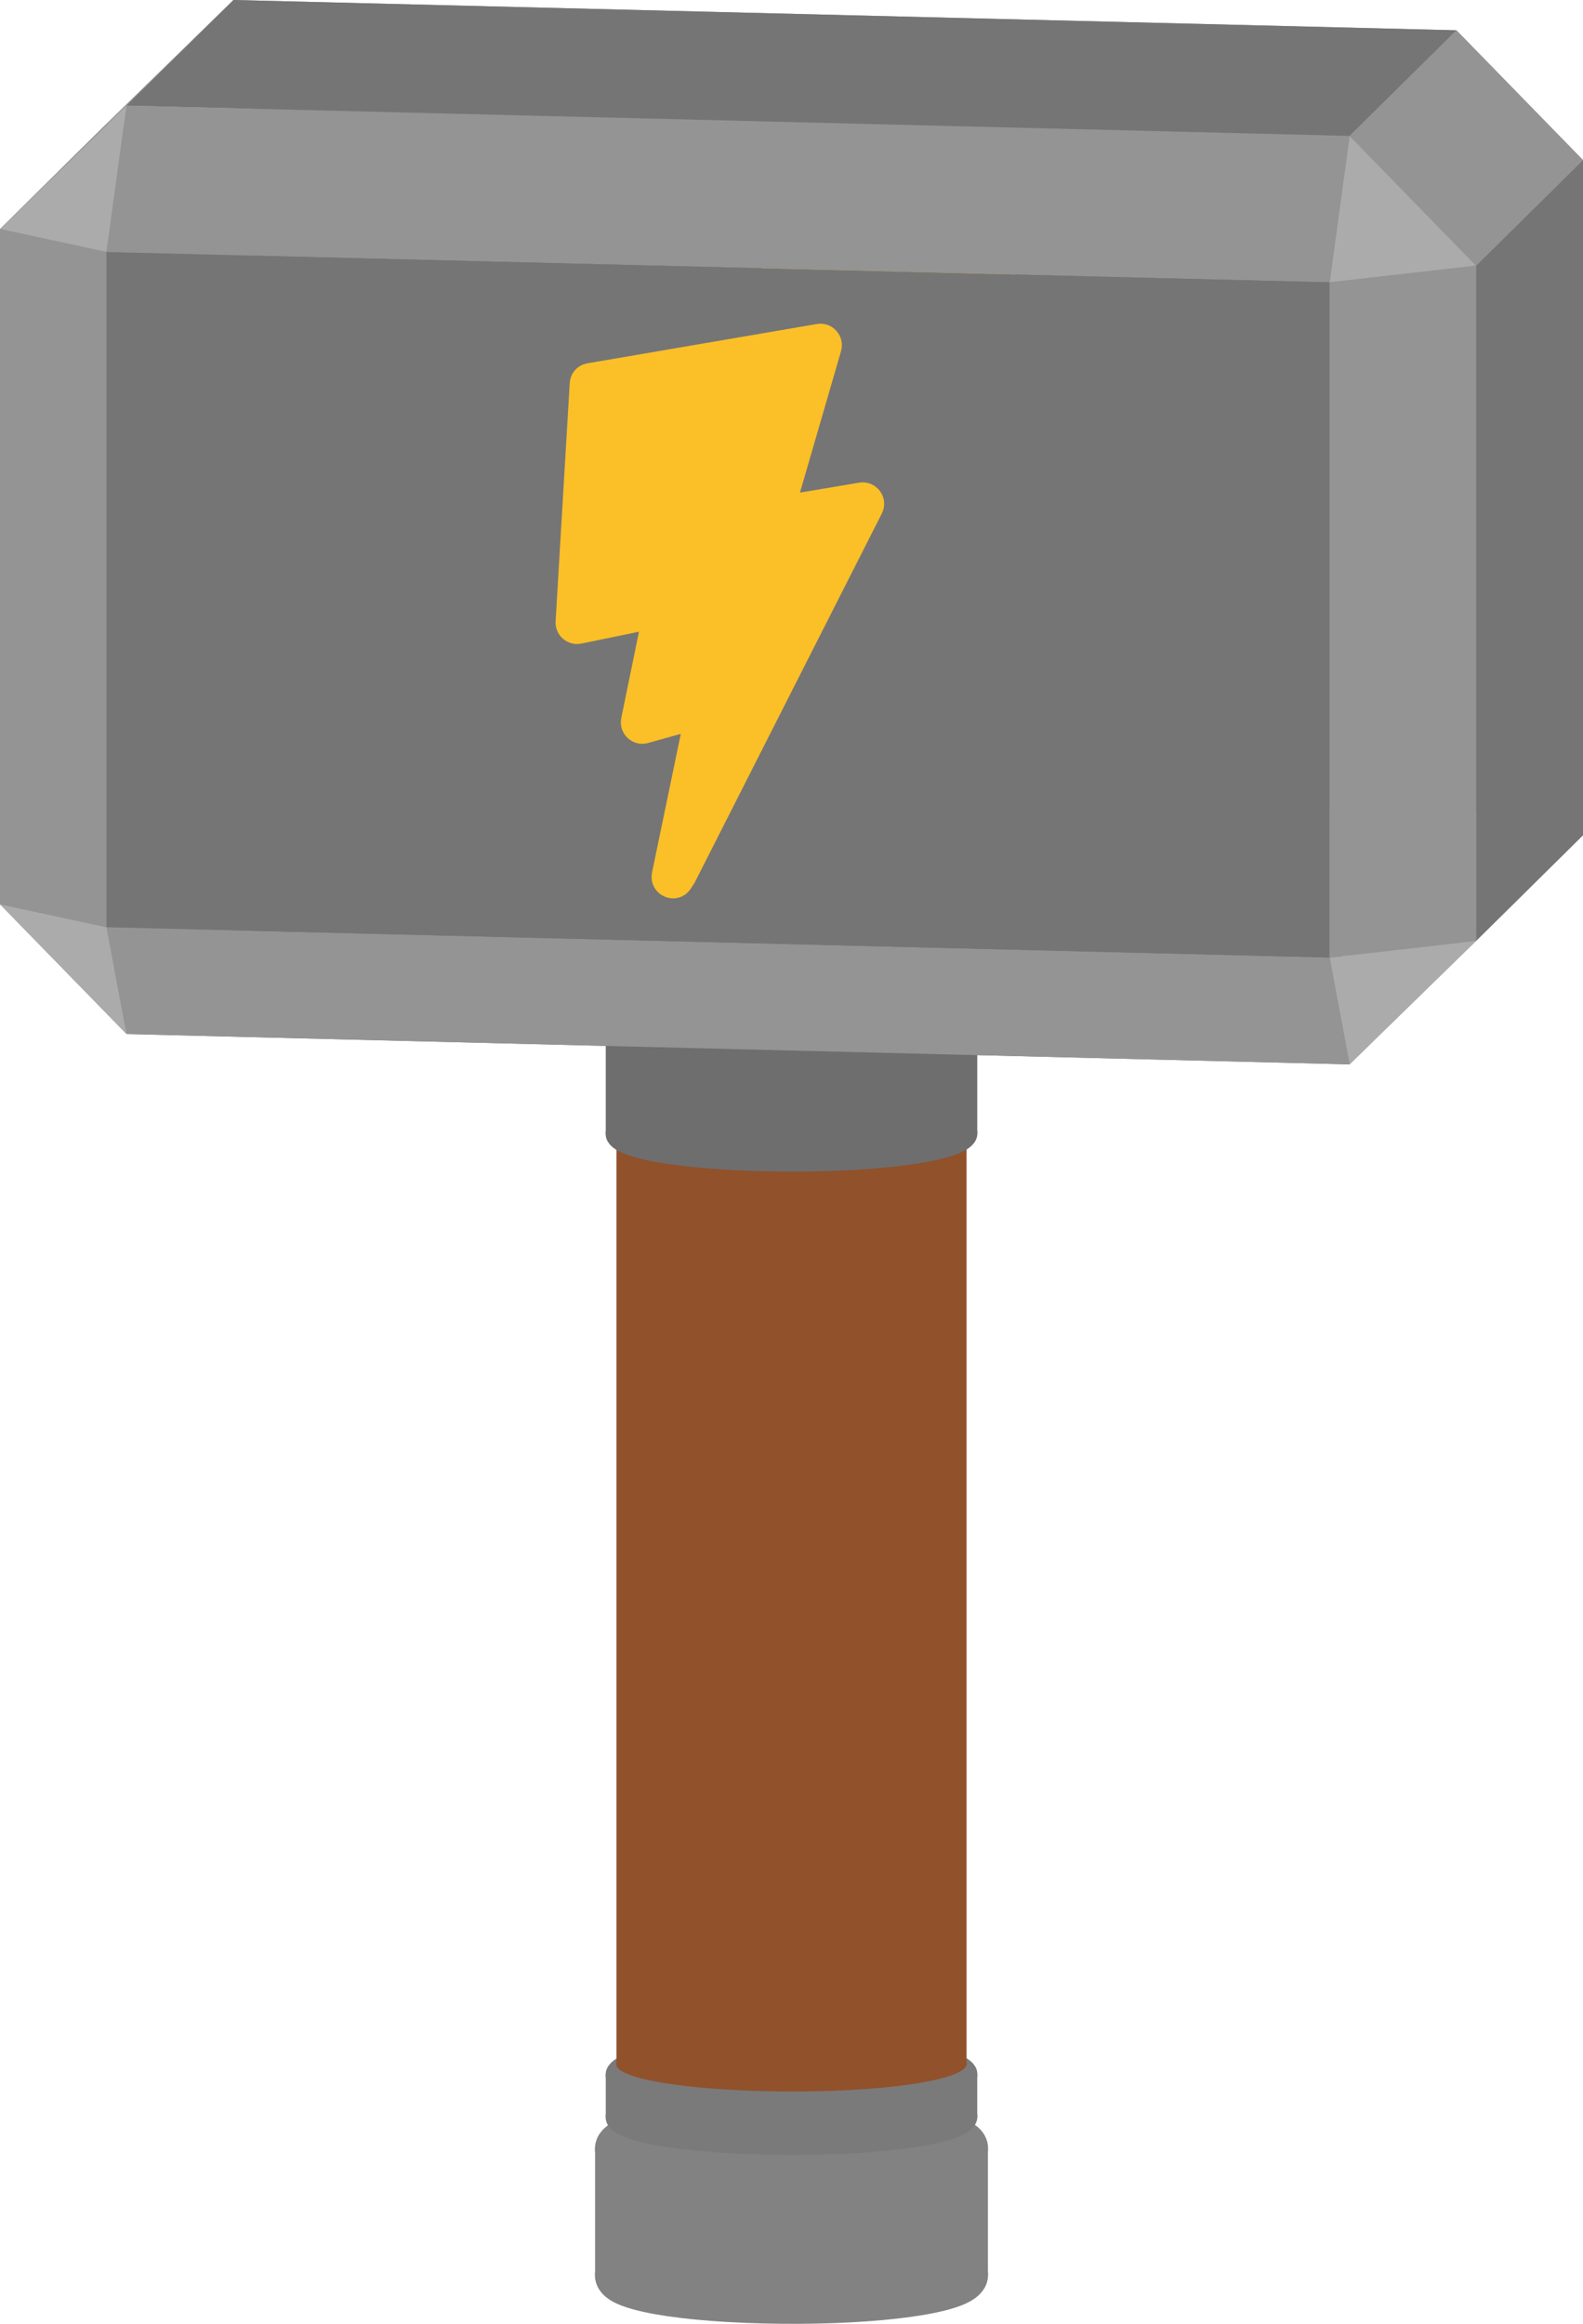 <svg class="hammer" width="37.072" height="54.389" version="1.1" viewBox="-50 -50 37.072 54.389" xmlns="http://www.w3.org/2000/svg">
 <g transform="translate(-31.464,-27.668)">
  <g stroke-linecap="round" stroke-linejoin="round">
   <path d="m-16.033-3.64 2.963 3.037.469-3.427z" fill="#ababab"/>
   <path d="m-16.033-19.443v15.803l3.432-.39v-15.803z" fill="#949494"/>
   <path d="m16.042-19.123v15.803l-28.643-.71v-15.803z" fill="#757575"/>
   <path d="m-.645-18.017 5.38 1.188c.088.019.154.096.159.186 0 0 .331 5.597.331 5.597.008.132-.113.231-.242.198l-1.497-.383c-.14-.035-.267.085-.238.227l.445 2.19c.03.147-.108.269-.251.222l-.925-.304c-.144-.047-.281.075-.251.223l.707 3.44c.044.215-.241.325-.359.138l-.08-.124s-4.383-8.857-4.383-8.857c-.074-.148.053-.312.214-.277 0 0 1.542.336 1.542.336.144.031.268-.101.227-.244l-1.006-3.513c-.041-.143.082-.275.227-.243z" fill="#fbbf28" stroke="#fbbf28" stroke-width=".6"/>
   <path d="m16.042-3.32-.469 3.426-28.643-.709.469-3.427z" fill="#949494"/>
   <path d="m-16.033-19.443 2.963-2.889.469 2.499z" fill="#ababab"/>
   <path d="m18.536-2.783-2.963 2.889.469-3.426z" fill="#ababab"/>
   <path d="m-13.07-22.332.469 2.499 28.643.71-.469-2.5z" fill="#949494"/>
   <path d="m18.536-18.586v15.803l-2.494-.537v-15.803z" fill="#949494"/>
  </g>
  <g stroke="#828282">
   <path d="m0 27.952v2.963" stroke-width="9.2"/>
   <path d="m-.641 31.548c-2.278-.056-3.769-.377-3.409-.734.361-.356 2.414-.589 4.691-.533 2.278.057 3.769.378 3.409.734-.361.356-2.414.59-4.691.533" fill="#828282" stroke-linecap="round" stroke-linejoin="round"/>
   <path d="m-.641 28.585c2.277.057 4.33-.177 4.691-.533.36-.356-1.131-.677-3.409-.734-2.277-.056-4.33.177-4.691.533-.36.357 1.131.678 3.409.734" fill="#828282" stroke-linecap="round" stroke-linejoin="round"/>
  </g>
  <g stroke="#7a7a7a">
   <path d="m0 26.223v.988" stroke-width="8.7"/>
   <path d="m-.641 27.844c-2.278-.056-3.769-.377-3.409-.734.361-.356 2.414-.589 4.691-.533 2.278.057 3.769.378 3.409.734-.361.356-2.414.59-4.691.533" fill="#7a7a7a" stroke-linecap="round" stroke-linejoin="round" stroke-width=".5"/>
   <path d="m-.641 26.857c2.277.056 4.33-.177 4.691-.534.36-.356-1.131-.677-3.409-.733-2.277-.057-4.33.176-4.691.533-.36.356 1.131.677 3.409.734" fill="#7a7a7a" stroke-linecap="round" stroke-linejoin="round" stroke-width=".5"/>
  </g>
  <path d="m18.536-18.586-2.963-3.037.469 2.5z" fill="#ababab" stroke-linecap="round" stroke-linejoin="round"/>
  <path d="m0 4.445v21.531" stroke="#91512b" stroke-width="8.2"/>
  <g stroke-linecap="round" stroke-linejoin="round">
   <path d="m-.641 26.61c-2.278-.057-3.769-.378-3.409-.734.361-.356 2.414-.59 4.691-.533 2.278.056 3.769.377 3.409.734-.361.356-2.414.589-4.691.533" fill="#91512b"/>
   <path d="m-.641 5.078c2.277.057 4.33-.177 4.691-.533.36-.356-1.131-.677-3.409-.734-2.277-.056-4.33.177-4.691.533-.36.357 1.131.678 3.409.734" fill="#91512b"/>
   <path d="m-18.536-1.168 2.503-2.472 2.963 3.037-2.503 2.472z" fill="#949494"/>
   <path d="m-18.536-1.168 2.503-2.472v-15.803l-2.503 2.472z" fill="#757575"/>
  </g>
  <g stroke="#6e6e6e">
   <path d="m0 1.235v2.963" stroke-width="8.7"/>
   <path d="m-.641 4.831c-2.278-.056-3.769-.377-3.409-.734.361-.356 2.414-.589 4.691-.533 2.278.057 3.769.378 3.409.734-.361.356-2.414.59-4.691.533" fill="#6e6e6e" stroke-linecap="round" stroke-linejoin="round" stroke-width=".5"/>
   <path d="m-.641 1.868c2.277.057 4.33-.177 4.691-.533.36-.356-1.131-.677-3.409-.734-2.277-.056-4.33.177-4.691.533-.36.357 1.131.678 3.409.734" fill="#6e6e6e" stroke-linecap="round" stroke-linejoin="round" stroke-width=".5"/>
  </g>
  <g stroke-linecap="round" stroke-linejoin="round">
   <path d="m15.573.106-2.503 2.473-28.643-.71 2.503-2.472z" fill="#757575"/>
   <path d="m-18.536-16.971 2.503-2.472 2.963-2.889-2.503 2.472z" fill="#949494"/>
   <path d="m18.536-2.783-2.503 2.472-2.963 2.89 2.503-2.473z" fill="#949494"/>
   <path d="m15.573-21.623-2.503 2.472-28.643-.709 2.503-2.472z" fill="#757575"/>
   <path d="m18.536-2.783-2.503 2.472v-15.803l2.503-2.472z" fill="#757575"/>
   <path d="m18.536-18.586-2.503 2.472-2.963-3.037 2.503-2.472z" fill="#949494"/>
   <path d="m-18.536-1.168 2.963 3.037-.469-2.5z" fill="#ababab"/>
   <path d="m-18.536-16.971v15.803l2.494.537v-15.803z" fill="#949494"/>
   <path d="m-16.042-.631.469 2.5 28.643.71-.469-2.5z" fill="#949494"/>
   <path d="m-18.536-16.971 2.963-2.889-.469 3.426z" fill="#ababab"/>
   <path d="m16.033-.311-2.963 2.89-.469-2.5z" fill="#ababab"/>
   <path d="m13.07-19.151-.469 3.427-28.643-.71.469-3.426z" fill="#949494"/>
   <path d="m-16.042-16.434v15.803l28.643.71v-15.803z" fill="#757575"/>
   <path d="m.645-14.453s-5.38.921-5.38.921c-.088.015-.154.089-.159.178 0 0-.331 5.581-.331 5.581-.008.131.113.237.242.21l1.497-.308c.14-.029.267.097.238.238l-.445 2.167c-.03.146.108.275.251.235l.925-.258c.144-.04.281.089.251.235l-.707 3.405c-.044.213.241.337.359.157l.08-.121s4.383-8.639 4.383-8.639c.074-.145-.053-.315-.214-.288 0 0-1.542.259-1.542.259-.144.024-.268-.113-.227-.254l1.006-3.463c.041-.141-.082-.28-.227-.255z" fill="#fbbf28" stroke="#fbbf28" stroke-width=".6"/>
   <path d="m16.033-16.114v15.803l-3.432.39v-15.803z" fill="#949494"/>
   <path d="m16.033-16.114-2.963-3.037-.469 3.427z" fill="#ababab"/>
  </g>
 </g>
</svg>
